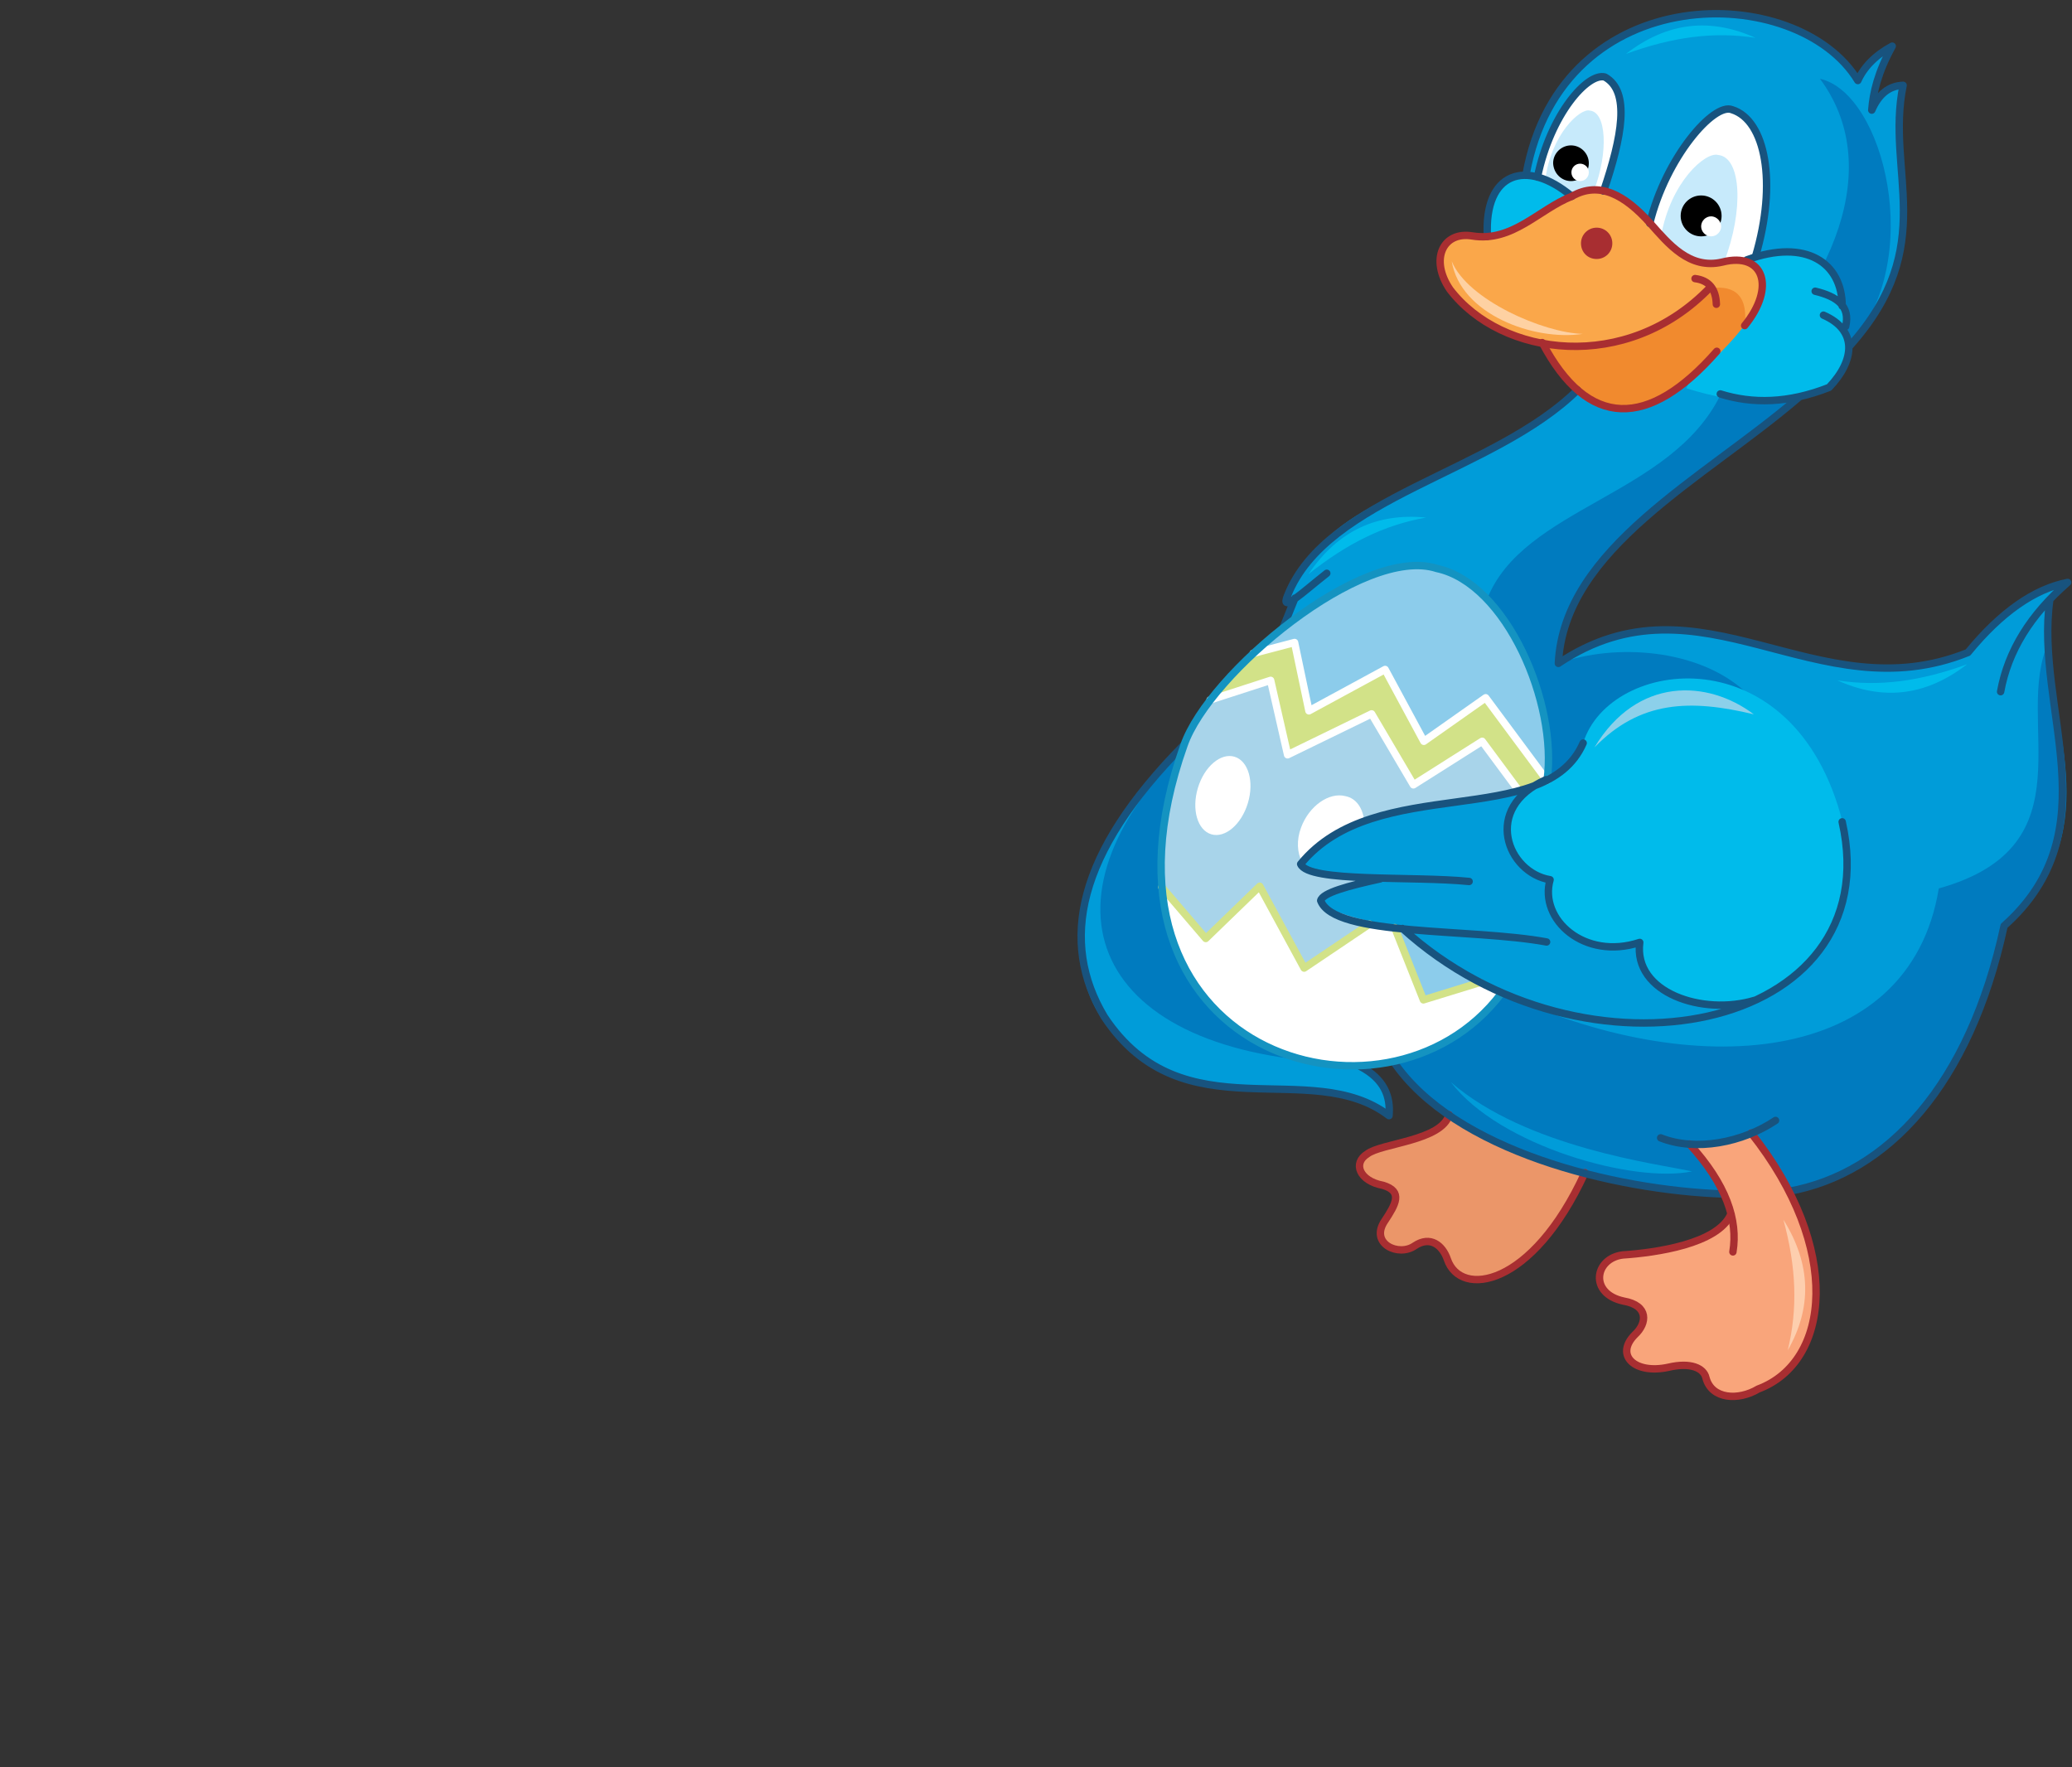 <?xml version="1.0" encoding="utf-8"?>
<!-- Generator: Adobe Illustrator 21.1.0, SVG Export Plug-In . SVG Version: 6.00 Build 0)  -->
<svg version="1.1" id="Layer_1" xmlns="http://www.w3.org/2000/svg" xmlns:xlink="http://www.w3.org/1999/xlink" x="0px" y="0px"
	 viewBox="0 0 476 406" style="enable-background:new 0 0 476 406;" xml:space="preserve">
<rect x="0" y="0" width="476" height="406" fill="#333333" stroke="none"/>
<style type="text/css">
	.st0{fill-rule:evenodd;clip-rule:evenodd;fill:#009CD9;}
	.st1{fill-rule:evenodd;clip-rule:evenodd;fill:#007BBF;}
	.st2{fill-rule:evenodd;clip-rule:evenodd;fill:#00BBEB;}
	.st3{fill-rule:evenodd;clip-rule:evenodd;fill:#F18A2E;}
	.st4{fill-rule:evenodd;clip-rule:evenodd;fill:#8CD0EA;}
	.st5{fill-rule:evenodd;clip-rule:evenodd;fill:#FAA74A;}
	.st6{fill-rule:evenodd;clip-rule:evenodd;fill:#FED1A2;}
	.st7{fill-rule:evenodd;clip-rule:evenodd;fill:#FFFFFF;}
	.st8{fill-rule:evenodd;clip-rule:evenodd;fill:#C7EAFB;}
	.st9{fill:none;stroke:#18537E;stroke-width:1.7;stroke-linecap:round;stroke-linejoin:round;stroke-miterlimit:22.926;}
	.st10{fill:none;stroke:#A82E31;stroke-width:1.7;stroke-linecap:round;stroke-linejoin:round;stroke-miterlimit:22.926;}
	.st11{fill-rule:evenodd;clip-rule:evenodd;}
	.st12{fill-rule:evenodd;clip-rule:evenodd;fill:#8CCCEB;}
	.st13{fill-rule:evenodd;clip-rule:evenodd;fill:#EB9669;}
	.st14{fill-rule:evenodd;clip-rule:evenodd;fill:#A8D4EA;}
	.st15{fill-rule:evenodd;clip-rule:evenodd;fill:#D2E288;}
	.st16{fill:none;stroke:#FFFFFF;stroke-width:1.7;stroke-linecap:round;stroke-linejoin:round;stroke-miterlimit:22.926;}
	.st17{fill:none;stroke:#D2E288;stroke-width:1.7;stroke-linecap:round;stroke-linejoin:round;stroke-miterlimit:22.926;}
	.st18{fill:none;stroke:#1493C1;stroke-width:1.7;stroke-linecap:round;stroke-linejoin:round;stroke-miterlimit:22.926;}
	.st19{fill-rule:evenodd;clip-rule:evenodd;fill:#F9A57B;}
	.st20{fill-rule:evenodd;clip-rule:evenodd;fill:#A82E31;}
	.st21{fill-rule:evenodd;clip-rule:evenodd;fill:#FDCEAE;}
</style>
<path class="st0" d="M425,79.3c-1.4,8.5-4.8,9.8-11.9,12.1c-16.5,16.3-51.3,29-55.1,61c30.3-21.6,61.7,11.8,94.1-2.5
	c5.8-8,13.4-13.4,22.9-16.1l-4.2,4c-3.5,25,13.4,54.9-10.5,74.9c-8.2,36.3-25.8,56.6-49.5,61l-8.6-13.3c-5,1.9-9.7,2.7-14.3,2.5
	l4.1,5l3.8,6.5c-33.6-2.2-60.4-11-75.9-30.5c10.1-1.9,18.4-7.1,24.8-15.7c-8.6-3.5-16.1-8.6-22.8-14.7c-20.3-3.8-27.3-7.6-5-11.5
	c-12.9-0.1-18.9-1.4-18.1-3.9l13.4,46.9c5.6,3,7.1,7,6.6,11.3c-9.6-8.5-28.8-5-43.3-7.5c-35.7-9.4-36.2-47.8-3.9-77.6l22.8-27
	l2.7-6.7c-4.1,2.8-2.4-0.8,5.1-10.8c10.4-14.2,42-19.6,59.8-37L350.6,40c8.2-45.2,62.4-44.3,76.2-21.5c1.4-3.1,4-5.8,7.9-7.9
	c-3.3,6-4.4,10.7-4.7,14.7c1.6-3.7,4-5.6,7.2-5.7C433.1,39.5,445.5,56.2,425,79.3z"/>
<path class="st1" d="M344.9,228c-6.4,8.5-14.7,13.8-24.8,15.7c15.6,19.5,42.4,28.4,75.9,30.5l-3.8-6.5l-4.1-5
	c4.5,0.3,9.3-0.6,14.3-2.5l8.6,13.3c23.7-4.4,41.3-24.7,49.5-61c23.9-20.1,10.6-45.2,10.1-64.9c-8.2,17.9,9.9,46.7-25.2,56.5
	C438.6,245.5,388.5,248.6,344.9,228z M425,79.3c-1.4,8.5-4.8,9.8-11.9,12.1c-18.4,18.1-54.4,33-55.1,61c13.2-4.7,32-3.3,42.7,6.3
	l-45.4,20.6c0,0-21.2-31.6-13.7-41.6c8.3-21.2,42.4-23.8,53.7-47.1c27.3-24.9,37.3-53,22.8-72.5C432.7,21.3,442.5,59.6,425,79.3z"/>
<path class="st2" d="M361.1,45.1l-7.6,8.2l-11.8,1C341.5,38.5,350.3,37.1,361.1,45.1z"/>
<path class="st2" d="M401.3,59.7c15-3.9,21.4,0.5,21.9,10.6l1,2.8l-0.4,3.5c2.1,3.8,0.9,8-3.6,12.6c-9.4,4.2-20.4,3.9-32.8,0
	L401.3,59.7z"/>
<path class="st1" d="M271.5,172.4l40.9,71.9C252.3,243.6,235.7,208.9,271.5,172.4z"/>
<path class="st3" d="M354.5,78.8l40.1-14.7l10.2,2.8c-1.8,8.4-15.8,20.8-23.3,24.7C372.7,96.5,362.5,95.9,354.5,78.8z"/>
<path class="st2" d="M355.4,179.3l4.4-3l3.9-5.6c6-19.7,48.6-25.3,59.6,18.2c4,21.2-4,34-20.1,41c-11.9,3.6-27.9-1.7-26.4-13.3
	c-12.7,4.2-23.2-5.3-20.6-14.4C346.5,200.7,340.5,185.8,355.4,179.3z"/>
<path class="st4" d="M402.9,164.1c-14.6-3.5-26.1-3.2-36.6,7.6C376.1,155.4,392.3,156.1,402.9,164.1z"/>
<path class="st5" d="M346.6,53.2c6.5-2.3,11.9-10,19.6-9.5c11.8-0.1,17,19.2,29.5,16.6c9.8-3.3,12.5,7.1,5.1,14.6
	c0.8-6.6-1.9-9.5-7.9-8.7c-10.2,10.5-22.3,15.9-40.4,12.4c-26.5-8.7-25.1-25.3-15.7-24.3L346.6,53.2z"/>
<path class="st2" d="M422.1,156.3c9.6,1.5,19.1,0.2,29.8-3.7C442.2,160.1,432.3,160.9,422.1,156.3z"/>
<path class="st6" d="M363.6,76.7c-8.9-0.2-26.5-7.8-30.1-16.7C335.5,72.2,352.4,78.4,363.6,76.7z"/>
<path class="st7" d="M403.3,59c-9.1,3.7-17.3,1.9-24.3-7.7c3.7-15.1,14.7-27.8,18.9-26.1C405.6,27.6,408.3,42.1,403.3,59z"/>
<path class="st7" d="M368.4,43.9l-2.7-0.2l-4.6,1.5l-8-4.4c3-14.6,11.6-24.1,15.5-23C374.6,21,372.6,31.4,368.4,43.9z"/>
<path class="st8" d="M366.2,43.7l-5.6,1l-5.6-3.4c1.3-10.4,8-16.5,10.2-15.9C369.1,25.7,369.5,35.1,366.2,43.7z"/>
<path class="st9" d="M417,66.9c5,1.2,8.1,3.4,7,8.1 M418.9,72.4c7.8,3.4,7.3,10.3,1.3,16.6c-9.4,3.7-17.6,3.8-25,1.5 M401.3,59.7
	c13.7-5,21.9,0.8,21.9,10.6"/>
<path class="st10" d="M389.4,64c3.2,0.4,4.8,2.4,4.9,5.9"/>
<path class="st9" d="M353.2,40.7c3-14.6,11.6-24.1,15.5-23c5.9,3.3,3.9,13.8-0.3,26.2 M379,51.3c3.7-15.1,14.7-27.8,18.9-26.1
	c7.7,2.4,10.4,16.8,5.4,33.7 M361.1,45.1c-10.5-8.8-20.2-5.5-19.4,9.2"/>
<path class="st8" d="M396.1,60.1c-4.9,1.1-9.7,0-14.5-5.9c2.2-12.4,10.2-19.4,13.1-18.6C400.1,36.1,400.6,48.4,396.1,60.1z"/>
<path class="st11" d="M360.9,41.6c2.2,0,4.1-1.8,4.1-4.1c0-2.2-1.8-4.1-4.1-4.1c-2.2,0-4.1,1.8-4.1,4.1
	C356.9,39.8,358.7,41.6,360.9,41.6z"/>
<path class="st12" d="M344.9,228c-9-3.9-16.5-8.8-22.8-14.7c-23-4.7-23.9-7.5-5-11.5c-11.1,0.4-18.7-0.3-18.5-3.4
	c10.4-15.7,37.8-11.2,56.7-19.2c2.5-17.6-9.3-45.3-25.3-48.7c-16.9-5.5-52.4,24.1-58.1,40.6C246.9,241.6,318.2,263.4,344.9,228z"/>
<ellipse class="st7" cx="363" cy="39.6" rx="2" ry="2"/>
<path class="st13" d="M364,269.4c-10.6-2.4-21.1-6.3-31.1-13.3c-1.7,6-15.6,6.5-18.8,9c-3.4,2.1-1.8,6.2,3.6,7.2
	c4.7,1.4,2.9,4.4,0.4,8.2c-3.5,5.2,3.2,8.3,6.9,5.7c3.6-2.4,6.4-0.1,7.5,3.1C335.4,298.1,351.9,295.7,364,269.4z"/>
<path class="st10" d="M332.9,256.1c-1.7,6-15.6,6.5-18.8,9c-3.4,2.1-1.8,6.2,3.6,7.2c4.7,1.4,2.9,4.4,0.4,8.2
	c-3.5,5.2,3.2,8.3,6.9,5.7c3.6-2.4,6.4-0.1,7.5,3.1c3,8.9,19.5,6.5,31.6-19.9"/>
<circle class="st11" cx="390.8" cy="49.6" r="4.7"/>
<path class="st7" d="M393.1,54.3c1.3,0,2.3-1.1,2.3-2.3s-1.1-2.3-2.3-2.3c-1.3,0-2.3,1.1-2.3,2.3S391.8,54.3,393.1,54.3z"/>
<path class="st9" d="M297.5,137.4l-2.7,6.7 M272,171.1c-24.7,25-28.6,45.3-18.3,62.5c18.1,27.3,47.3,8.9,65.4,22.7
	c0.4-4.4-1.1-8.4-6.6-11.3 M396,274.3c-25.3-0.9-62-9.9-75.9-30.5 M470.9,137.8c-3.5,25,14.2,52.9-10.5,74.9
	c-7.9,36.6-26.8,56.9-49.5,61 M413.1,91.4c-21.8,18.7-53.8,34.5-55.1,61c32.8-22,59.2,11.6,94.1-2.5c7.6-9.3,15.3-14.6,22.9-16.1
	c-8.5,7.4-13.7,15.7-15.4,25.1 M350.6,40c8.2-45.2,62.4-44.3,76.2-21.5c1.4-3.1,4-5.8,7.9-7.9c-3.3,6-4.4,10.7-4.7,14.7
	c1.6-3.7,4-5.6,7.2-5.7c-4.1,19.9,8.4,36.7-12.2,59.8 M362.4,89.6c-19.3,19-57.6,24.5-66.6,47.2c-1.8,4.3,3.4-0.7,9-5.1"/>
<path class="st7" d="M314.6,212.3l5.8,0.8l6.6,16.6l13.1-4l4.9,2.3c-20,28.7-75,18.7-77.9-24.3l10.1,11.8l12.4-12.1l10.2,18.9
	L314.6,212.3z"/>
<path class="st14" d="M348.8,181.5c-16.7,5.7-39.7,1.3-50.1,17c2.6,2.4,9.8,3.1,19,3.2c-18.4,4.1-19.7,6.1-3.1,10.7l-15,10.1
	l-10.2-18.9L277,215.6l-10.1-11.8c-1-18.4,3.2-32.2,11-43l14-4.6l3.9,17.1l19.3-9.4l9.6,16.3l15.8-10L348.8,181.5z"/>
<polygon class="st15" points="355.4,179.3 348.8,181.5 340.5,170.3 324.7,180.3 314.3,164.4 295.8,173.4 291.9,156.3 278,160.8 
	287.9,150.1 297.4,147.6 300.7,163.3 318.2,153.8 327.1,170.3 341.3,160.3 "/>
<polyline class="st16" points="287.9,150.1 297.4,147.6 300.7,163.3 318.2,153.8 327.1,170.3 341.3,160.3 355.4,179.3 "/>
<polyline class="st17" points="266.9,203.8 277,215.6 289.4,203.6 299.6,222.4 314.6,212.3 "/>
<polyline class="st16" points="278,160.8 291.9,156.3 295.8,173.4 315.1,164 324.7,180.3 340.5,170.3 348.8,181.5 "/>
<path class="st18" d="M355.4,179.3c2.5-17.6-9.3-45.3-25.3-48.7c-16.9-5.5-52.4,24.1-58.1,40.6c-25.1,70.6,46.3,92.3,72.9,57"/>
<ellipse transform="matrix(0.287 -0.958 0.958 0.287 25.317 399.323)" class="st7" cx="280.8" cy="182.7" rx="9.3" ry="6"/>
<path class="st7" d="M313.4,188.6c-6.6,2.6-11.1,5.8-14.3,9.4c-1.1-2.1-1.3-5-0.2-7.9c1.8-4.9,6.4-8.2,10.2-7.2
	C311.6,183.4,313.1,185.7,313.4,188.6z"/>
<polyline class="st17" points="320.4,213.1 327,229.7 340,225.7 "/>
<path class="st10" d="M392.8,66.1c-19.1,19.8-47.9,15.9-59.7,0.4c-4.7-6.9-1.6-13.4,5.1-12.3c9.3,1.5,15.3-6.1,22.9-9.1
	c6.3-3.6,12.2-0.3,18,6.2c4.2,4.7,9,10.7,16.6,8.9c9.5-2.4,12.3,5.8,5.1,14.6"/>
<path class="st10" d="M354.3,78.7c10.5,19.9,24.4,19.9,40.1,2"/>
<path class="st19" d="M397.8,279.2c-2.2-6.2-5.5-11.6-9.7-16.4c4.6,0.5,9.4-0.3,14.3-2.5c21,26.5,18.2,52.6,1.6,58.8
	c-4.5,2.7-10.7,2.4-12-2.6c-0.5-2.2-3.5-3.6-8.6-2.4c-7.8,1.7-12.4-2.8-7.7-7.5c2.8-2.6,3.2-6.7-2.6-7.7c-8-1.7-6.7-9.8-0.2-10.6
	C380.5,288,394.8,286,397.8,279.2z"/>
<path class="st10" d="M388.1,262.8c8.5,9.3,11.2,17.5,10,24.8"/>
<path class="st10" d="M402.3,260.3c21,26.5,18.2,52.6,1.6,58.8c-4.5,2.7-10.7,2.4-12-2.6c-0.5-2.2-3.5-3.6-8.6-2.4
	c-7.8,1.7-12.4-2.8-7.7-7.5c2.8-2.6,3.2-6.7-2.6-7.7c-8-1.7-6.7-9.8-0.2-10.6c7.5-0.5,21.8-2.5,24.8-9.3"/>
<path class="st9" d="M381.5,261.4c8.1,3.2,18.8,1.1,26.4-4"/>
<path class="st20" d="M366.8,59.5c2,0,3.6-1.6,3.6-3.6c0-2-1.6-3.6-3.6-3.6c-2,0-3.6,1.6-3.6,3.6C363.2,57.9,364.7,59.5,366.8,59.5z
	"/>
<path class="st21" d="M410.7,310.2c2.3-9.5,2-19-1-30C416.2,290.6,416.2,300.6,410.7,310.2z"/>
<path class="st9" d="M322.2,213.3c41.8,38,111.9,23.8,101-24.5 M317.1,201.9c-7.3,1.6-13.3,3.2-13.7,5c3.1,8.3,34.6,6.3,51.9,9.5
	 M363.7,170.7c-8.8,20.2-47.7,6.7-64.9,27.8c1.8,4.3,25.8,2.7,38.7,4 M403.1,229.8c-11.9,3.6-27.9-1.7-26.4-13.3
	c-12.7,4.2-23.2-5.3-20.6-14.4c-9.8-1.6-15.7-16.5-0.9-23"/>
<path class="st2" d="M327.6,118.9c-9.6,1.7-18.1,5.9-27,13C307.4,121.8,316.5,117.8,327.6,118.9z"/>
<path class="st2" d="M403.3,8.7c-9.6-1.5-19.1-0.2-29.8,3.7C383.2,4.9,393.1,4.1,403.3,8.7z"/>
<path class="st0" d="M388.7,269.1c-7.7-1.7-38-5.4-55.4-20.5C344.5,263.3,375.4,271.9,388.7,269.1z"/>
</svg>
